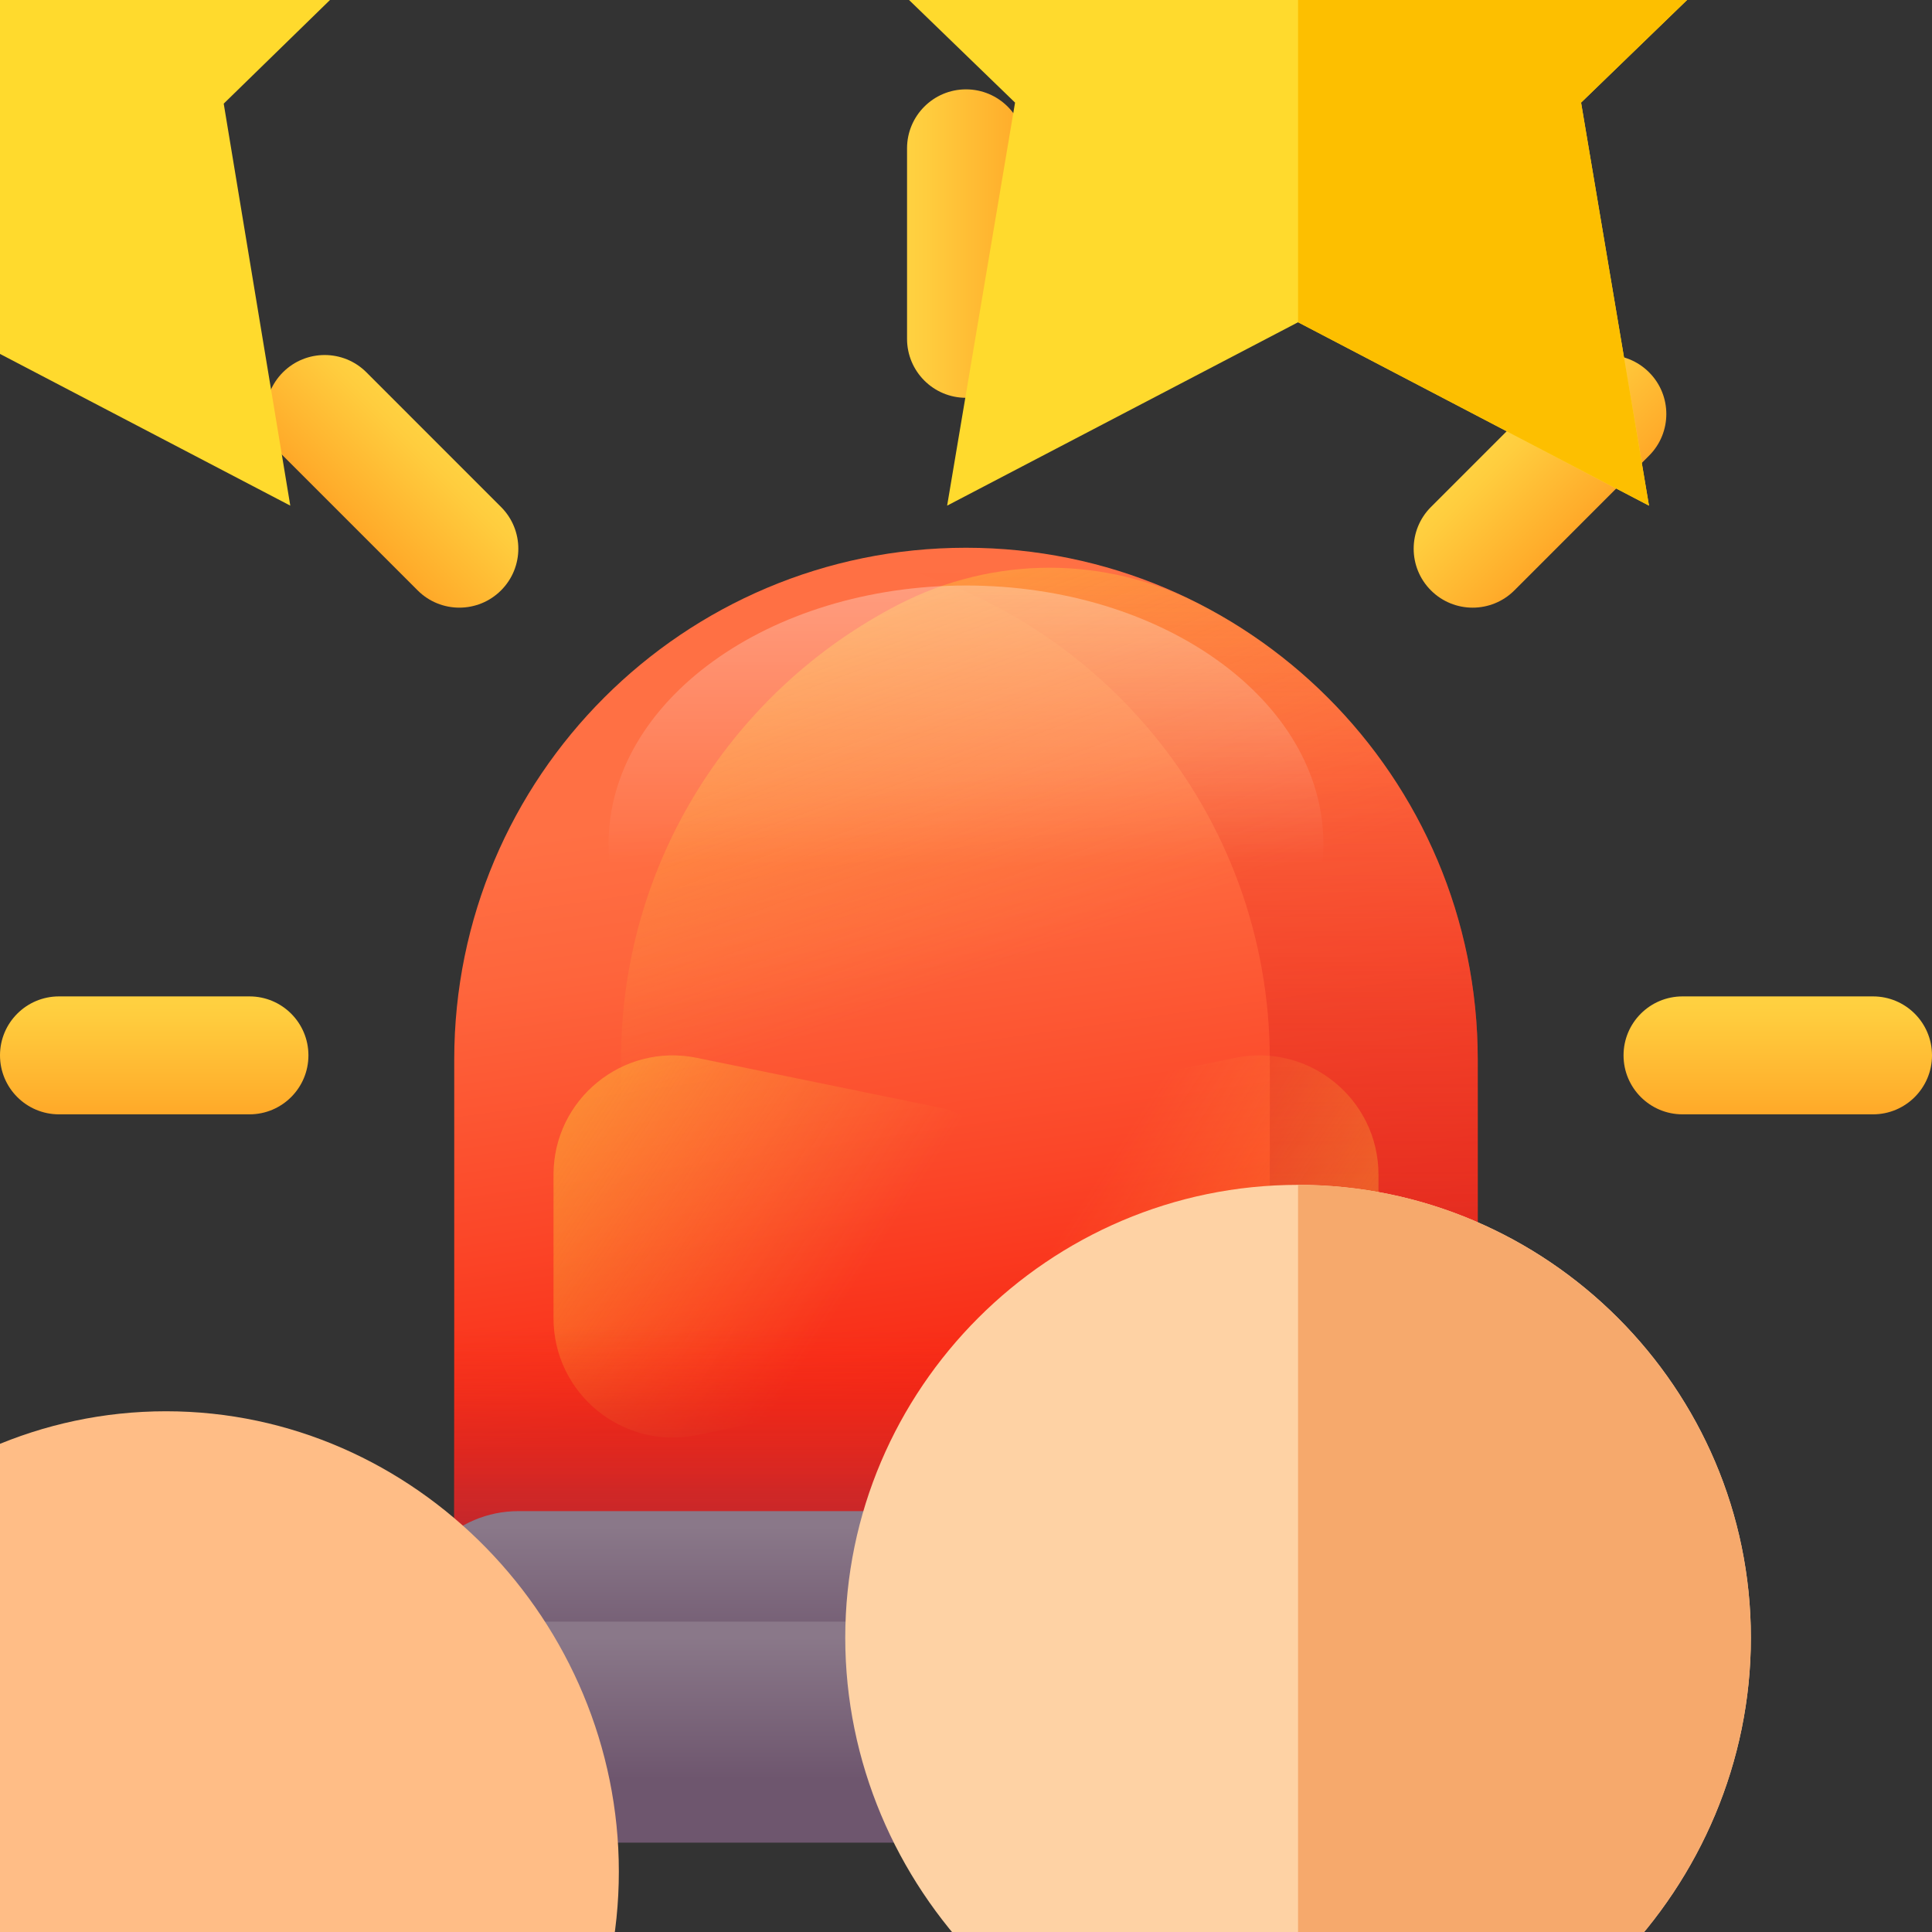 <svg width="64" height="64" viewBox="0 0 64 64" fill="none" xmlns="http://www.w3.org/2000/svg">
<rect x="0" y="0" width="64" height="64" fill="#333333" stroke="none"/>
<g clip-path="url(#clip0_464_2620)">
<path d="M48.952 52.75H15.047V35.098C15.047 25.735 22.637 18.145 31.999 18.145C41.362 18.145 48.952 25.735 48.952 35.098V52.75H48.952Z" fill="url(#paint0_linear_464_2620)"/>
<path d="M39.76 20.025C36.609 18.401 32.916 18.401 29.765 20.025C24.306 22.84 20.573 28.532 20.573 35.098V52.75H48.952V35.098C48.952 28.532 45.219 22.84 39.76 20.025Z" fill="url(#paint1_linear_464_2620)"/>
<path d="M32 18.145C30.82 18.145 29.668 18.266 28.556 18.496C36.267 20.087 42.064 26.915 42.064 35.098V52.75H48.952V35.098C48.952 25.735 41.362 18.145 32 18.145Z" fill="url(#paint2_linear_464_2620)"/>
<path d="M32 36.509C38.538 36.509 43.839 32.678 43.839 27.953C43.839 23.227 38.538 19.396 32 19.396C25.461 19.396 20.16 23.227 20.16 27.953C20.16 32.678 25.461 36.509 32 36.509Z" fill="url(#paint3_linear_464_2620)"/>
<path d="M31.213 45.872L23.081 47.539C20.631 48.041 18.336 46.169 18.336 43.667V38.913C18.336 36.412 20.631 34.54 23.081 35.042L31.213 36.709C32.124 36.895 32.778 37.697 32.778 38.626V43.954C32.778 44.884 32.124 45.685 31.213 45.872Z" fill="url(#paint4_linear_464_2620)"/>
<path d="M32.786 36.709L40.918 35.042C43.369 34.54 45.664 36.412 45.664 38.913V43.667C45.664 46.169 43.369 48.041 40.918 47.539L32.786 45.872C31.875 45.686 31.222 44.884 31.222 43.954V38.627C31.222 37.697 31.876 36.895 32.786 36.709Z" fill="url(#paint5_linear_464_2620)"/>
<path d="M15.047 37.647H48.952V52.75H15.047V37.647Z" fill="url(#paint6_linear_464_2620)"/>
<path d="M50.787 57.379H13.428V53.803C13.428 51.735 15.104 50.058 17.172 50.058H47.043C49.111 50.058 50.787 51.735 50.787 53.803V57.379Z" fill="url(#paint7_linear_464_2620)"/>
<path d="M53.844 61.04H10.155C9.123 61.04 8.285 60.203 8.285 59.17V57.463C8.285 55.395 9.962 53.719 12.029 53.719H51.969C54.038 53.719 55.714 55.395 55.714 57.463V59.17C55.714 60.203 54.877 61.04 53.844 61.04Z" fill="url(#paint8_linear_464_2620)"/>
<path d="M32 13.178C30.921 13.178 30.047 12.303 30.047 11.224V4.914C30.047 3.835 30.922 2.96 32 2.96C33.079 2.96 33.954 3.835 33.954 4.914V11.224C33.954 12.303 33.079 13.178 32 13.178Z" fill="url(#paint9_linear_464_2620)"/>
<path d="M53.782 34.96C53.782 33.881 54.657 33.007 55.736 33.007H62.046C63.125 33.007 64 33.881 64 34.96C64 36.039 63.125 36.914 62.046 36.914H55.736C54.657 36.914 53.782 36.039 53.782 34.96Z" fill="url(#paint10_linear_464_2620)"/>
<path d="M0 34.96C0 33.881 0.875 33.007 1.954 33.007H8.264C9.343 33.007 10.217 33.881 10.217 34.96C10.217 36.039 9.343 36.914 8.264 36.914H1.954C0.875 36.914 0 36.039 0 34.96Z" fill="url(#paint11_linear_464_2620)"/>
<path d="M47.402 19.558C46.639 18.795 46.639 17.558 47.402 16.795L51.864 12.333C52.627 11.57 53.864 11.57 54.627 12.333C55.39 13.095 55.39 14.332 54.627 15.095L50.165 19.558C49.402 20.32 48.165 20.32 47.402 19.558Z" fill="url(#paint12_linear_464_2620)"/>
<path d="M9.373 12.332C10.136 11.57 11.373 11.57 12.136 12.332L16.598 16.795C17.361 17.558 17.361 18.794 16.598 19.557C15.835 20.32 14.598 20.32 13.835 19.557L9.373 15.095C8.61 14.332 8.61 13.095 9.373 12.332Z" fill="url(#paint13_linear_464_2620)"/>
<g clip-path="url(#clip1_464_2620)">
<path d="M-2 10.679L-13.616 16.75L-11.411 3.433L-21 -5.675L-7.705 -7.55L-2 -21L3.845 -7.55L16.75 -5.675L7.411 3.433L9.616 16.75L-2 10.679Z" fill="#FFDA2D"/>
<path d="M52.375 3.399L54.625 16.75L43 10.675L31.375 16.75L33.625 3.399L24.25 -5.675L37.3 -7.55L43 -21L48.851 -7.55L61.75 -5.675L52.375 3.399Z" fill="#FFDA2D"/>
<path d="M5.5 77C-2.772 77 -9.5 70.272 -9.5 62C-9.5 53.727 -2.772 46.75 5.5 46.75C13.773 46.75 20.5 53.727 20.5 62C20.5 70.272 13.773 77 5.5 77Z" fill="#FFBD86"/>
<path d="M54.625 16.75L43 10.675V-21L48.851 -7.55L61.75 -5.675L52.375 3.399L54.625 16.75Z" fill="#FDBF00"/>
<path d="M43 39.25C34.75 39.25 28 46 28 54.25C28 62.5 34.75 69.5 43 69.5C51.25 69.5 58 62.5 58 54.25C58 46 51.25 39.25 43 39.25Z" fill="#FED2A4"/>
<path d="M43 69.5V39.25C51.25 39.25 58 46 58 54.25C58 62.5 51.25 69.5 43 69.5Z" fill="#F6A96C"/>
</g>
</g>
<defs>
<linearGradient id="paint0_linear_464_2620" x1="29.501" y1="26.042" x2="32.345" y2="45.694" gradientUnits="userSpaceOnUse">
<stop stop-color="#FF7044"/>
<stop offset="0.235" stop-color="#FE653C"/>
<stop offset="0.651" stop-color="#FB4628"/>
<stop offset="1" stop-color="#F82814"/>
</linearGradient>
<linearGradient id="paint1_linear_464_2620" x1="31.255" y1="32.734" x2="18.455" y2="-2.654" gradientUnits="userSpaceOnUse">
<stop stop-color="#FFD945" stop-opacity="0"/>
<stop offset="1" stop-color="#FBED21"/>
</linearGradient>
<linearGradient id="paint2_linear_464_2620" x1="38.754" y1="18.755" x2="38.754" y2="55.695" gradientUnits="userSpaceOnUse">
<stop stop-color="#F82814" stop-opacity="0"/>
<stop offset="1" stop-color="#C0272D"/>
</linearGradient>
<linearGradient id="paint3_linear_464_2620" x1="32" y1="28.633" x2="32" y2="-1.082" gradientUnits="userSpaceOnUse">
<stop stop-color="white" stop-opacity="0"/>
<stop offset="1" stop-color="white"/>
</linearGradient>
<linearGradient id="paint4_linear_464_2620" x1="27.894" y1="43.213" x2="2.796" y2="26.816" gradientUnits="userSpaceOnUse">
<stop stop-color="#FFD945" stop-opacity="0"/>
<stop offset="1" stop-color="#FBED21"/>
</linearGradient>
<linearGradient id="paint5_linear_464_2620" x1="36.106" y1="39.367" x2="61.204" y2="55.765" gradientUnits="userSpaceOnUse">
<stop stop-color="#FFD945" stop-opacity="0"/>
<stop offset="1" stop-color="#FBED21"/>
</linearGradient>
<linearGradient id="paint6_linear_464_2620" x1="31.999" y1="43.922" x2="31.999" y2="51.033" gradientUnits="userSpaceOnUse">
<stop stop-color="#F82814" stop-opacity="0"/>
<stop offset="0.125" stop-color="#ED2819" stop-opacity="0.125"/>
<stop offset="0.452" stop-color="#D42724" stop-opacity="0.452"/>
<stop offset="0.753" stop-color="#C5272B" stop-opacity="0.753"/>
<stop offset="1" stop-color="#C0272D"/>
</linearGradient>
<linearGradient id="paint7_linear_464_2620" x1="32.107" y1="50.57" x2="32.107" y2="55.297" gradientUnits="userSpaceOnUse">
<stop stop-color="#8A7889"/>
<stop offset="1" stop-color="#6E566E"/>
</linearGradient>
<linearGradient id="paint8_linear_464_2620" x1="32" y1="54.23" x2="32" y2="58.958" gradientUnits="userSpaceOnUse">
<stop stop-color="#8A7889"/>
<stop offset="1" stop-color="#6E566E"/>
</linearGradient>
<linearGradient id="paint9_linear_464_2620" x1="29.024" y1="8.069" x2="34.377" y2="8.069" gradientUnits="userSpaceOnUse">
<stop stop-color="#FFD945"/>
<stop offset="0.304" stop-color="#FFCD3E"/>
<stop offset="0.856" stop-color="#FFAD2B"/>
<stop offset="1" stop-color="#FFA325"/>
</linearGradient>
<linearGradient id="paint10_linear_464_2620" x1="58.891" y1="31.984" x2="58.891" y2="37.337" gradientUnits="userSpaceOnUse">
<stop stop-color="#FFD945"/>
<stop offset="0.304" stop-color="#FFCD3E"/>
<stop offset="0.856" stop-color="#FFAD2B"/>
<stop offset="1" stop-color="#FFA325"/>
</linearGradient>
<linearGradient id="paint11_linear_464_2620" x1="5.109" y1="31.984" x2="5.109" y2="37.337" gradientUnits="userSpaceOnUse">
<stop stop-color="#FFD945"/>
<stop offset="0.304" stop-color="#FFCD3E"/>
<stop offset="0.856" stop-color="#FFAD2B"/>
<stop offset="1" stop-color="#FFA325"/>
</linearGradient>
<linearGradient id="paint12_linear_464_2620" x1="48.886" y1="13.828" x2="52.671" y2="17.612" gradientUnits="userSpaceOnUse">
<stop stop-color="#FFD945"/>
<stop offset="0.304" stop-color="#FFCD3E"/>
<stop offset="0.856" stop-color="#FFAD2B"/>
<stop offset="1" stop-color="#FFA325"/>
</linearGradient>
<linearGradient id="paint13_linear_464_2620" x1="15.078" y1="13.792" x2="11.294" y2="17.576" gradientUnits="userSpaceOnUse">
<stop stop-color="#FFD945"/>
<stop offset="0.304" stop-color="#FFCD3E"/>
<stop offset="0.856" stop-color="#FFAD2B"/>
<stop offset="1" stop-color="#FFA325"/>
</linearGradient>
<clipPath id="clip0_464_2620">
<rect width="64" height="64" fill="white"/>
</clipPath>
<clipPath id="clip1_464_2620">
<rect width="128" height="128" fill="white" transform="translate(-21 -21)"/>
</clipPath>
</defs>
</svg>
